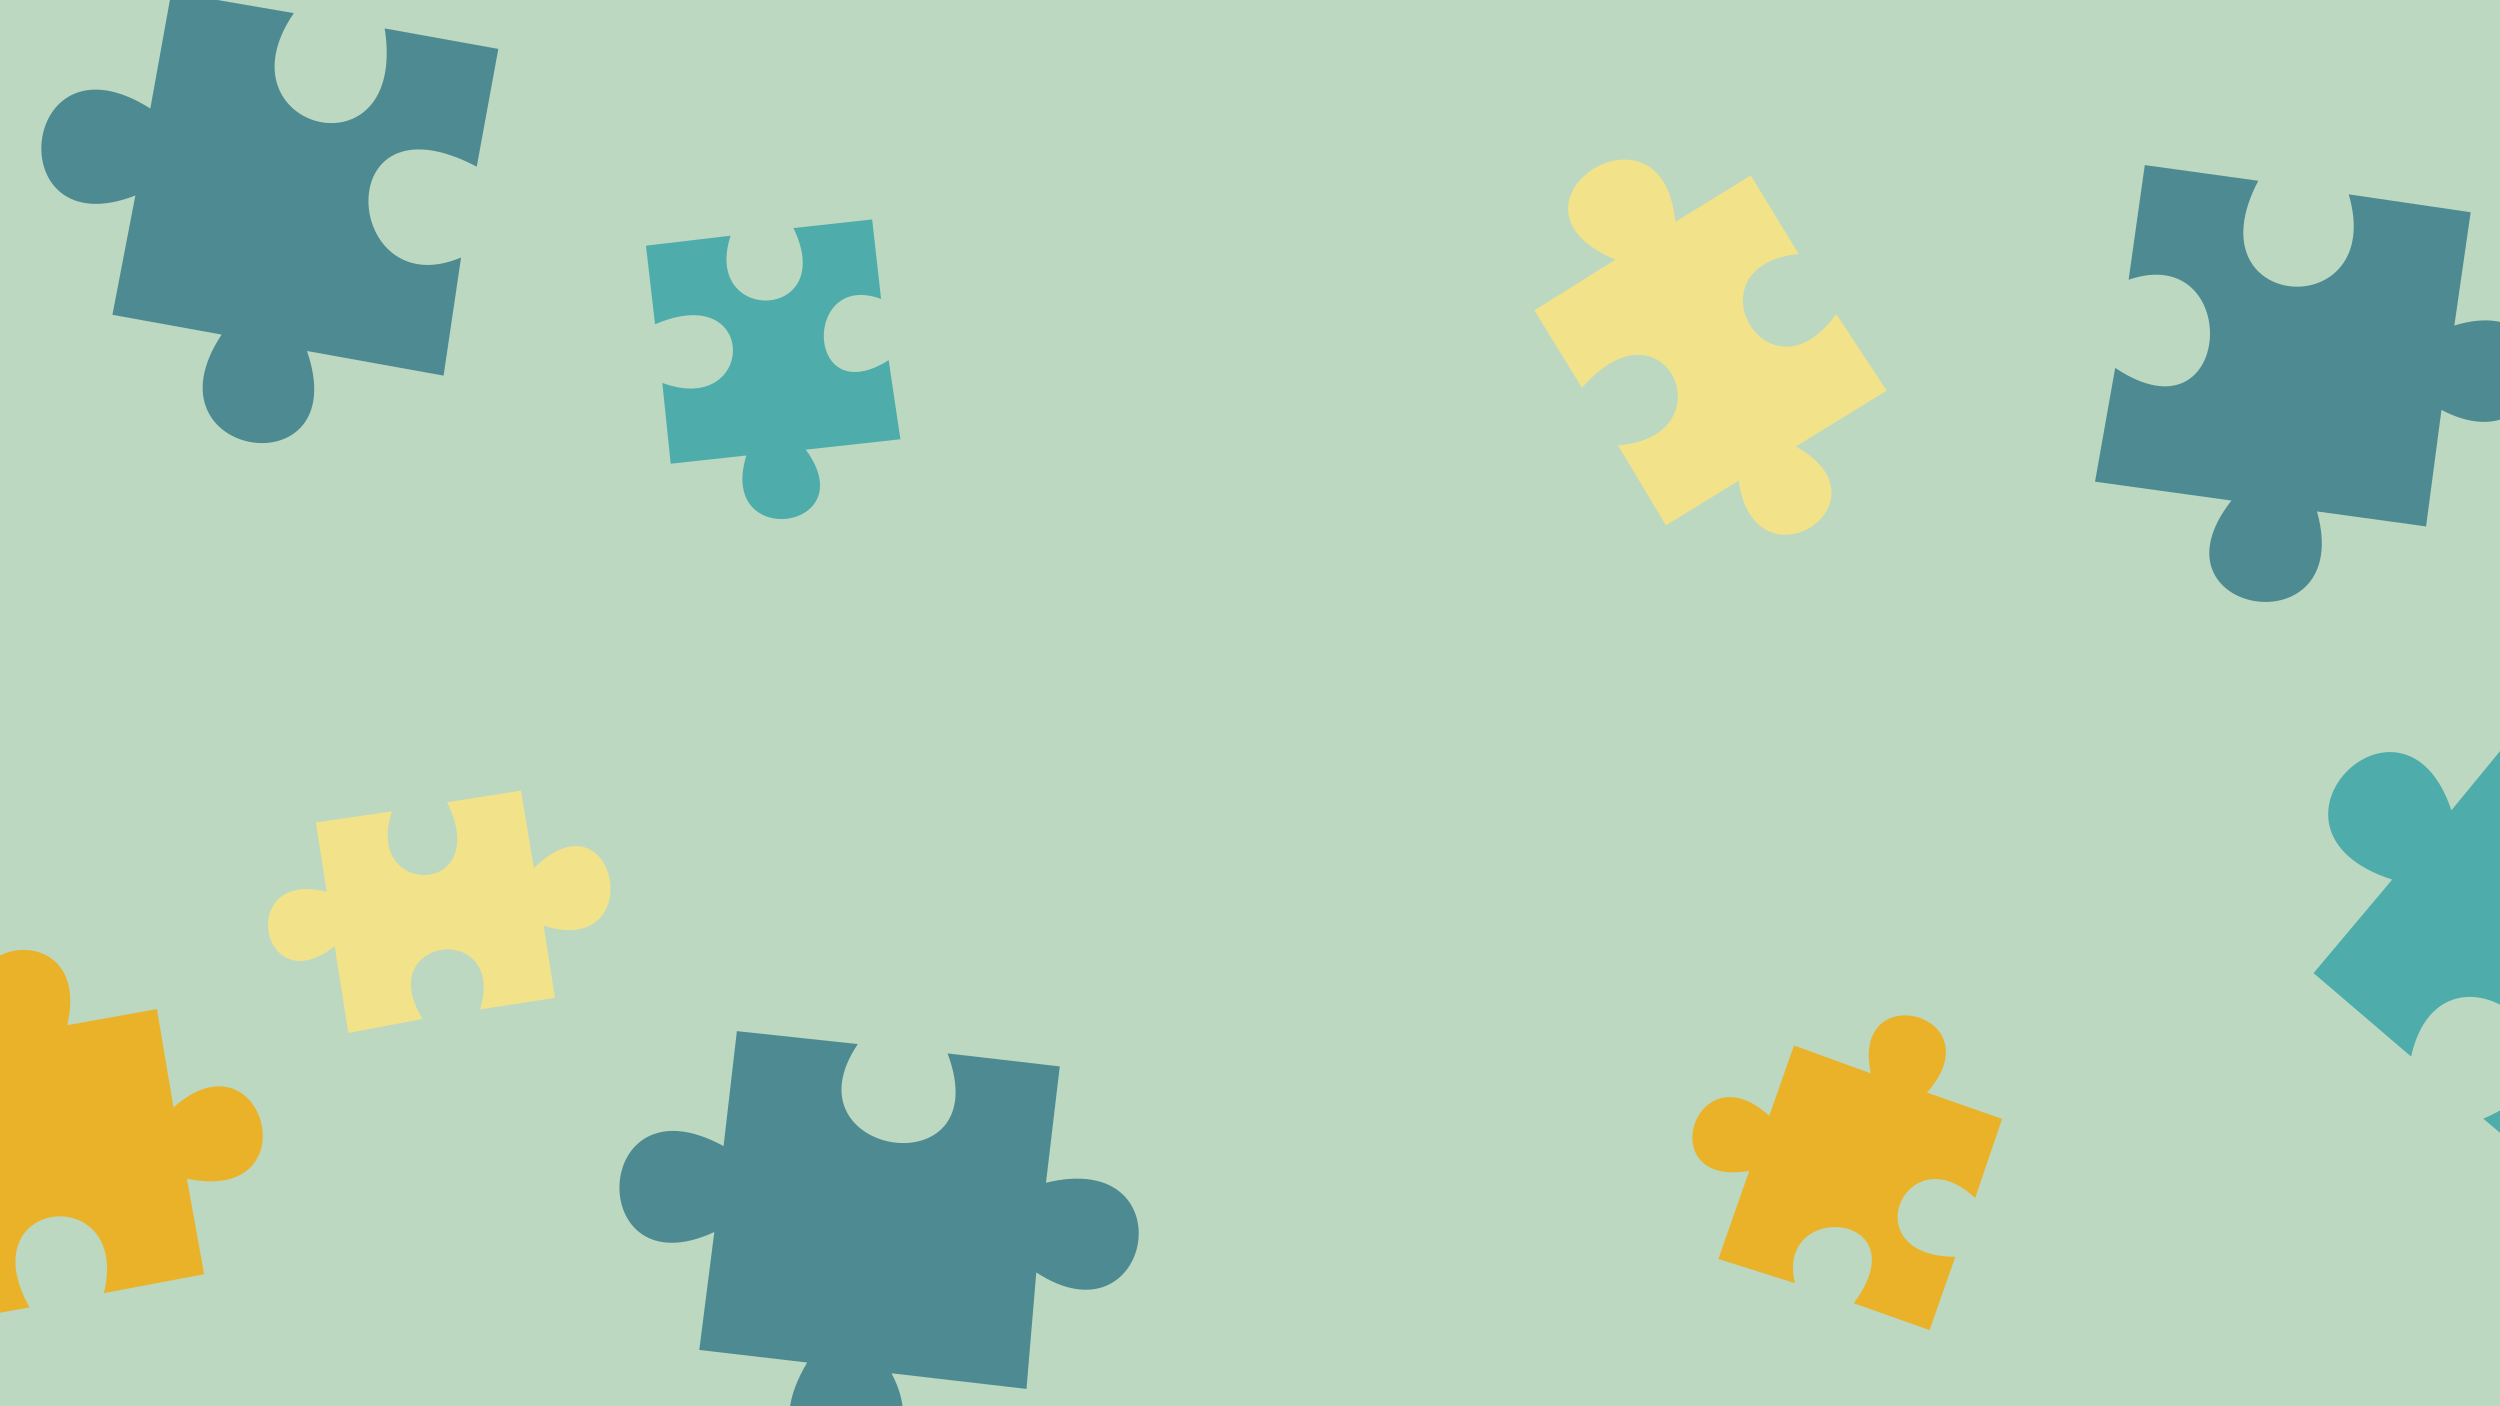 <?xml version="1.0" encoding="UTF-8" standalone="no"?>
<!-- Created with Inkscape (http://www.inkscape.org/) -->

<svg
   width="1600mm"
   height="900mm"
   viewBox="0 0 1600 900"
   version="1.1"
   id="svg1"
   inkscape:version="1.1.2 (b8e25be833, 2022-02-05)"
   sodipodi:docname="vvh-hlavicka.svg"
   xmlns:inkscape="http://www.inkscape.org/namespaces/inkscape"
   xmlns:sodipodi="http://sodipodi.sourceforge.net/DTD/sodipodi-0.dtd"
   xmlns="http://www.w3.org/2000/svg"
   xmlns:svg="http://www.w3.org/2000/svg">
  <sodipodi:namedview
     id="namedview1"
     pagecolor="#ffffff"
     bordercolor="#666666"
     borderopacity="1.0"
     inkscape:showpageshadow="2"
     inkscape:pageopacity="0.0"
     inkscape:pagecheckerboard="0"
     inkscape:deskcolor="#d1d1d1"
     inkscape:document-units="mm"
     inkscape:zoom="0.12929276"
     inkscape:cx="3716.3721"
     inkscape:cy="3697.0361"
     inkscape:window-width="2560"
     inkscape:window-height="1377"
     inkscape:window-x="-8"
     inkscape:window-y="-8"
     inkscape:window-maximized="1"
     inkscape:current-layer="layer1"
     inkscape:pageshadow="2"
     showgrid="false" />
  <defs
     id="defs1">
    <inkscape:path-effect
       effect="powerclip"
       id="path-effect19"
       is_visible="true"
       lpeversion="1"
       inverse="true"
       flatten="false"
       hide_clip="false"
       message="Use fill-rule evenodd on &lt;b&gt;fill and stroke&lt;/b&gt; dialogue if no flatten result after convert clip to paths." />
    <rect
       x="-2003.206"
       y="-711.563"
       width="1388.322"
       height="235.899"
       id="rect1143" />
    <rect
       x="-1972.268"
       y="-406.055"
       width="1705.432"
       height="247.5"
       id="rect1144" />
    <rect
       x="-2598.753"
       y="-320.977"
       width="533.673"
       height="132.597"
       id="rect1145" />
    <rect
       x="-2598.753"
       y="-320.977"
       width="533.673"
       height="132.597"
       id="rect1146" />
    <rect
       x="-2598.753"
       y="-320.977"
       width="533.673"
       height="132.597"
       id="rect1147" />
    <rect
       x="-2598.753"
       y="-320.977"
       width="533.673"
       height="132.597"
       id="rect1148" />
    <filter
       id="mask-powermask-path-effect18_inverse"
       inkscape:label="filtermask-powermask-path-effect18"
       style="color-interpolation-filters:sRGB"
       height="100"
       width="100"
       x="-50"
       y="-50">
      <feColorMatrix
         id="mask-powermask-path-effect18_primitive1"
         values="1"
         type="saturate"
         result="fbSourceGraphic" />
      <feColorMatrix
         id="mask-powermask-path-effect18_primitive2"
         values="-1 0 0 0 1 0 -1 0 0 1 0 0 -1 0 1 0 0 0 1 0 "
         in="fbSourceGraphic" />
    </filter>
    <clipPath
       clipPathUnits="userSpaceOnUse"
       id="clipPath19">
      <path
         id="path19"
         style="display:block;fill:#ffffff;fill-opacity:1;stroke:none;stroke-width:5.329;stroke-miterlimit:4.3;paint-order:markers fill stroke"
         d="M -630.438,-359.096 V 1306.601 H 2484.815 V -359.096 Z M 1.326,0 H 1600 V 899.254 H 1.326 Z" />
    </clipPath>
  </defs>
  <g
     inkscape:label="Layer 1"
     inkscape:groupmode="layer"
     id="layer1">
    <path
       style="fill:#bcd8c1;fill-opacity:1;stroke-width:6.939;stroke-miterlimit:4.3;paint-order:markers fill stroke"
       id="rect13"
       width="1600"
       height="900"
       x="-4.1685161e-14"
       y="5.978551e-14"
       inkscape:export-filename=".\v2-bez-predelu-syta.png"
       inkscape:export-xdpi="200"
       inkscape:export-ydpi="200"
       sodipodi:type="rect"
       d="M 0,0 H 1600 V 900 H 0 Z" />
    <path
       style="fill:#4e8a92;fill-opacity:1;stroke:none;stroke-width:0.165px;stroke-linecap:butt;stroke-linejoin:miter;stroke-opacity:1"
       d="M 283.89,240.405 196.455,224.641 c 31.296,90.055 -107.486,69.188 -54.612,-10.496 L 71.942,201.477 86.625,125.133 C -1.493,159.431 11.83,15.913 96.204,69.455 L 109.637,-5.048 188.04,8.399 C 137.168,82.809 261.41,115.829 246.206,18.197 l 72.724,13.112 -13.816,75.352 c -96.063,-50.41 -85.445,90.085 -10.021,58.125 z"
       id="path5"
       sodipodi:nodetypes="ccccccccccccc" />
    <path
       style="fill:#4eacab;fill-opacity:1;stroke:none;stroke-width:0.103px;stroke-linecap:butt;stroke-linejoin:miter;stroke-opacity:1"
       d="m 576.255,281.117 -60.59,6.654 c 38.287,51.701 -57.068,64.925 -37.972,3.74 l -48.452,5.278 -5.359,-51.727 c 59.84,22.194 62.284,-66.334 -4.651,-37.509 l -5.819,-50.307 54.196,-6.409 c -18.817,57.422 69.368,54.771 40.171,-4.868 l 50.395,-5.535 5.733,50.925 c -50.443,-18.879 -48.913,73.002 4.842,39.161 z"
       id="path6"
       sodipodi:nodetypes="ccccccccccccc" />
    <path
       style="fill:#4e8a92;fill-opacity:1;stroke:none;stroke-width:0.162px;stroke-linecap:butt;stroke-linejoin:miter;stroke-opacity:1"
       d="m 656.952,888.908 -86.373,-9.998 c 41.098,78.422 -106.396,80.919 -53.989,-6.879 l -69.056,-8.058 9.627,-75.474 c -83.949,38.94 -79.799,-102.059 5.918,-54.975 l 8.519,-73.597 77.409,8.292 c -48.756,72.124 90.53,93.635 57.417,5.978 l 71.84,8.316 -8.842,74.451 c 91.223,-22.342 67.863,106.046 -6.198,57.391 z"
       id="path7"
       sodipodi:nodetypes="ccccccccccccc" />
    <path
       style="fill:#eab229;fill-opacity:1;stroke:none;stroke-width:0.136px;stroke-linecap:butt;stroke-linejoin:miter;stroke-opacity:1"
       d="M -73.757,676.611 -1.979,663.68 C -51.862,603.373 60.877,579.653 43.04,656.103 l 57.402,-10.287 10.584,62.936 c 57.956,-51.636 88.838,62.583 8.588,45.577 l 11.018,61.161 -64.166,12.125 c 17.809,-71.82 -87.228,-61.614 -47.552,9.132 l -59.701,10.755 -10.967,-61.925 c 88.344,11.248 39.912,-93.786 -8.95,-47.585 z"
       id="path9"
       sodipodi:nodetypes="ccccccccccccc" />
    <path
       style="fill:#f2e28a;fill-opacity:1;stroke:none;stroke-width:0.105px;stroke-linecap:butt;stroke-linejoin:miter;stroke-opacity:1"
       d="m 222.932,661.129 -8.75,-55.537 c -47.323,37.422 -63.694,-49.866 -5.077,-34.824 l -6.955,-44.413 48.683,-7.091 c -18.554,56.048 65.238,54.612 35.271,-5.846 l 47.323,-7.455 8.258,49.657 c 52.91,-52.162 74.281,58.466 6.232,36.803 l 7.277,46.193 -47.91,7.402 c 17.154,-57.294 -69.577,-46.497 -36.825,6.091 z"
       id="path10"
       sodipodi:nodetypes="ccccccccccccc" />
    <path
       style="fill:#4eacab;fill-opacity:1;stroke:none;stroke-width:0.171px;stroke-linecap:butt;stroke-linejoin:miter;stroke-opacity:1"
       d="m 1790.647,599.24 -70.22,-59.054 c 89.952,-25.244 -14.938,-140.259 -44.375,-36.457 l -56.19,-47.168 -50.957,62.042 c -30.903,-92.631 -136.119,12.657 -37.909,44.351 l -50.319,59.834 62.419,53.409 c 20.051,-89.649 137.424,1.68 46.166,39.74 l 58.405,49.118 50.741,-60.699 c 48.91,86.195 130.536,-24.705 39.561,-46.317 z"
       id="path11"
       sodipodi:nodetypes="ccccccccccccc" />
    <path
       style="fill:#eab229;fill-opacity:1;stroke:none;stroke-width:0.111px;stroke-linecap:butt;stroke-linejoin:miter;stroke-opacity:1"
       d="m 1099.747,805.746 19.777,-56.41 c -63.159,11.209 -34.528,-78.771 12.784,-35.165 l 15.854,-45.091 49.157,17.878 c -13.409,-62.191 80.52,-38.068 35.971,12.289 l 48.067,16.852 -17.276,50.657 c -44.021,-41.715 -79.179,37.312 -12.699,37.6 l -16.449,46.919 -48.59,-17.197 c 43.712,-58.456 -50.756,-66.352 -37.55,-12.842 z"
       id="path12"
       sodipodi:nodetypes="ccccccccccccc" />
    <path
       style="fill:#f2e28a;fill-opacity:1;stroke:none;stroke-width:0.127px;stroke-linecap:butt;stroke-linejoin:miter;stroke-opacity:1"
       d="m 1207.515,250.004 -58.157,35.747 c 64.045,35.558 -26.137,94.677 -36.658,21.956 l -46.528,28.54 -30.686,-51.25 c 71.482,-5.385 30.736,-98.624 -23.027,-36.8 l -30.459,-49.555 51.797,-32.449 c -83.174,-34.935 30.831,-110.56 38.336,-24.175 l 48.372,-29.732 30.675,50.238 c -72.226,7.536 -19.613,99.697 24.027,38.427 z"
       id="path11493"
       sodipodi:nodetypes="ccccccccccccc" />
    <path
       style="fill:#4e8a92;fill-opacity:1;stroke:none;stroke-width:0.103px;stroke-linecap:butt;stroke-linejoin:miter;stroke-opacity:1"
       d="m 1340.813,308.286 87.314,12.08 c -57.444,73.18 79.856,96.168 54.738,6.949 l 69.824,9.596 9.847,-74.554 c 72.217,37.838 86.604,-77.953 8.246,-54.031 l 10.454,-72.484 -78.081,-11.465 c 24.868,83.77 -102.497,76.356 -57.871,-8.668 l -72.623,-10.047 -10.356,73.381 c 73.684,-25.242 67.741,107.513 -8.589,56.411 z"
       id="path12121"
       sodipodi:nodetypes="ccccccccccccc" />
  </g>
</svg>
